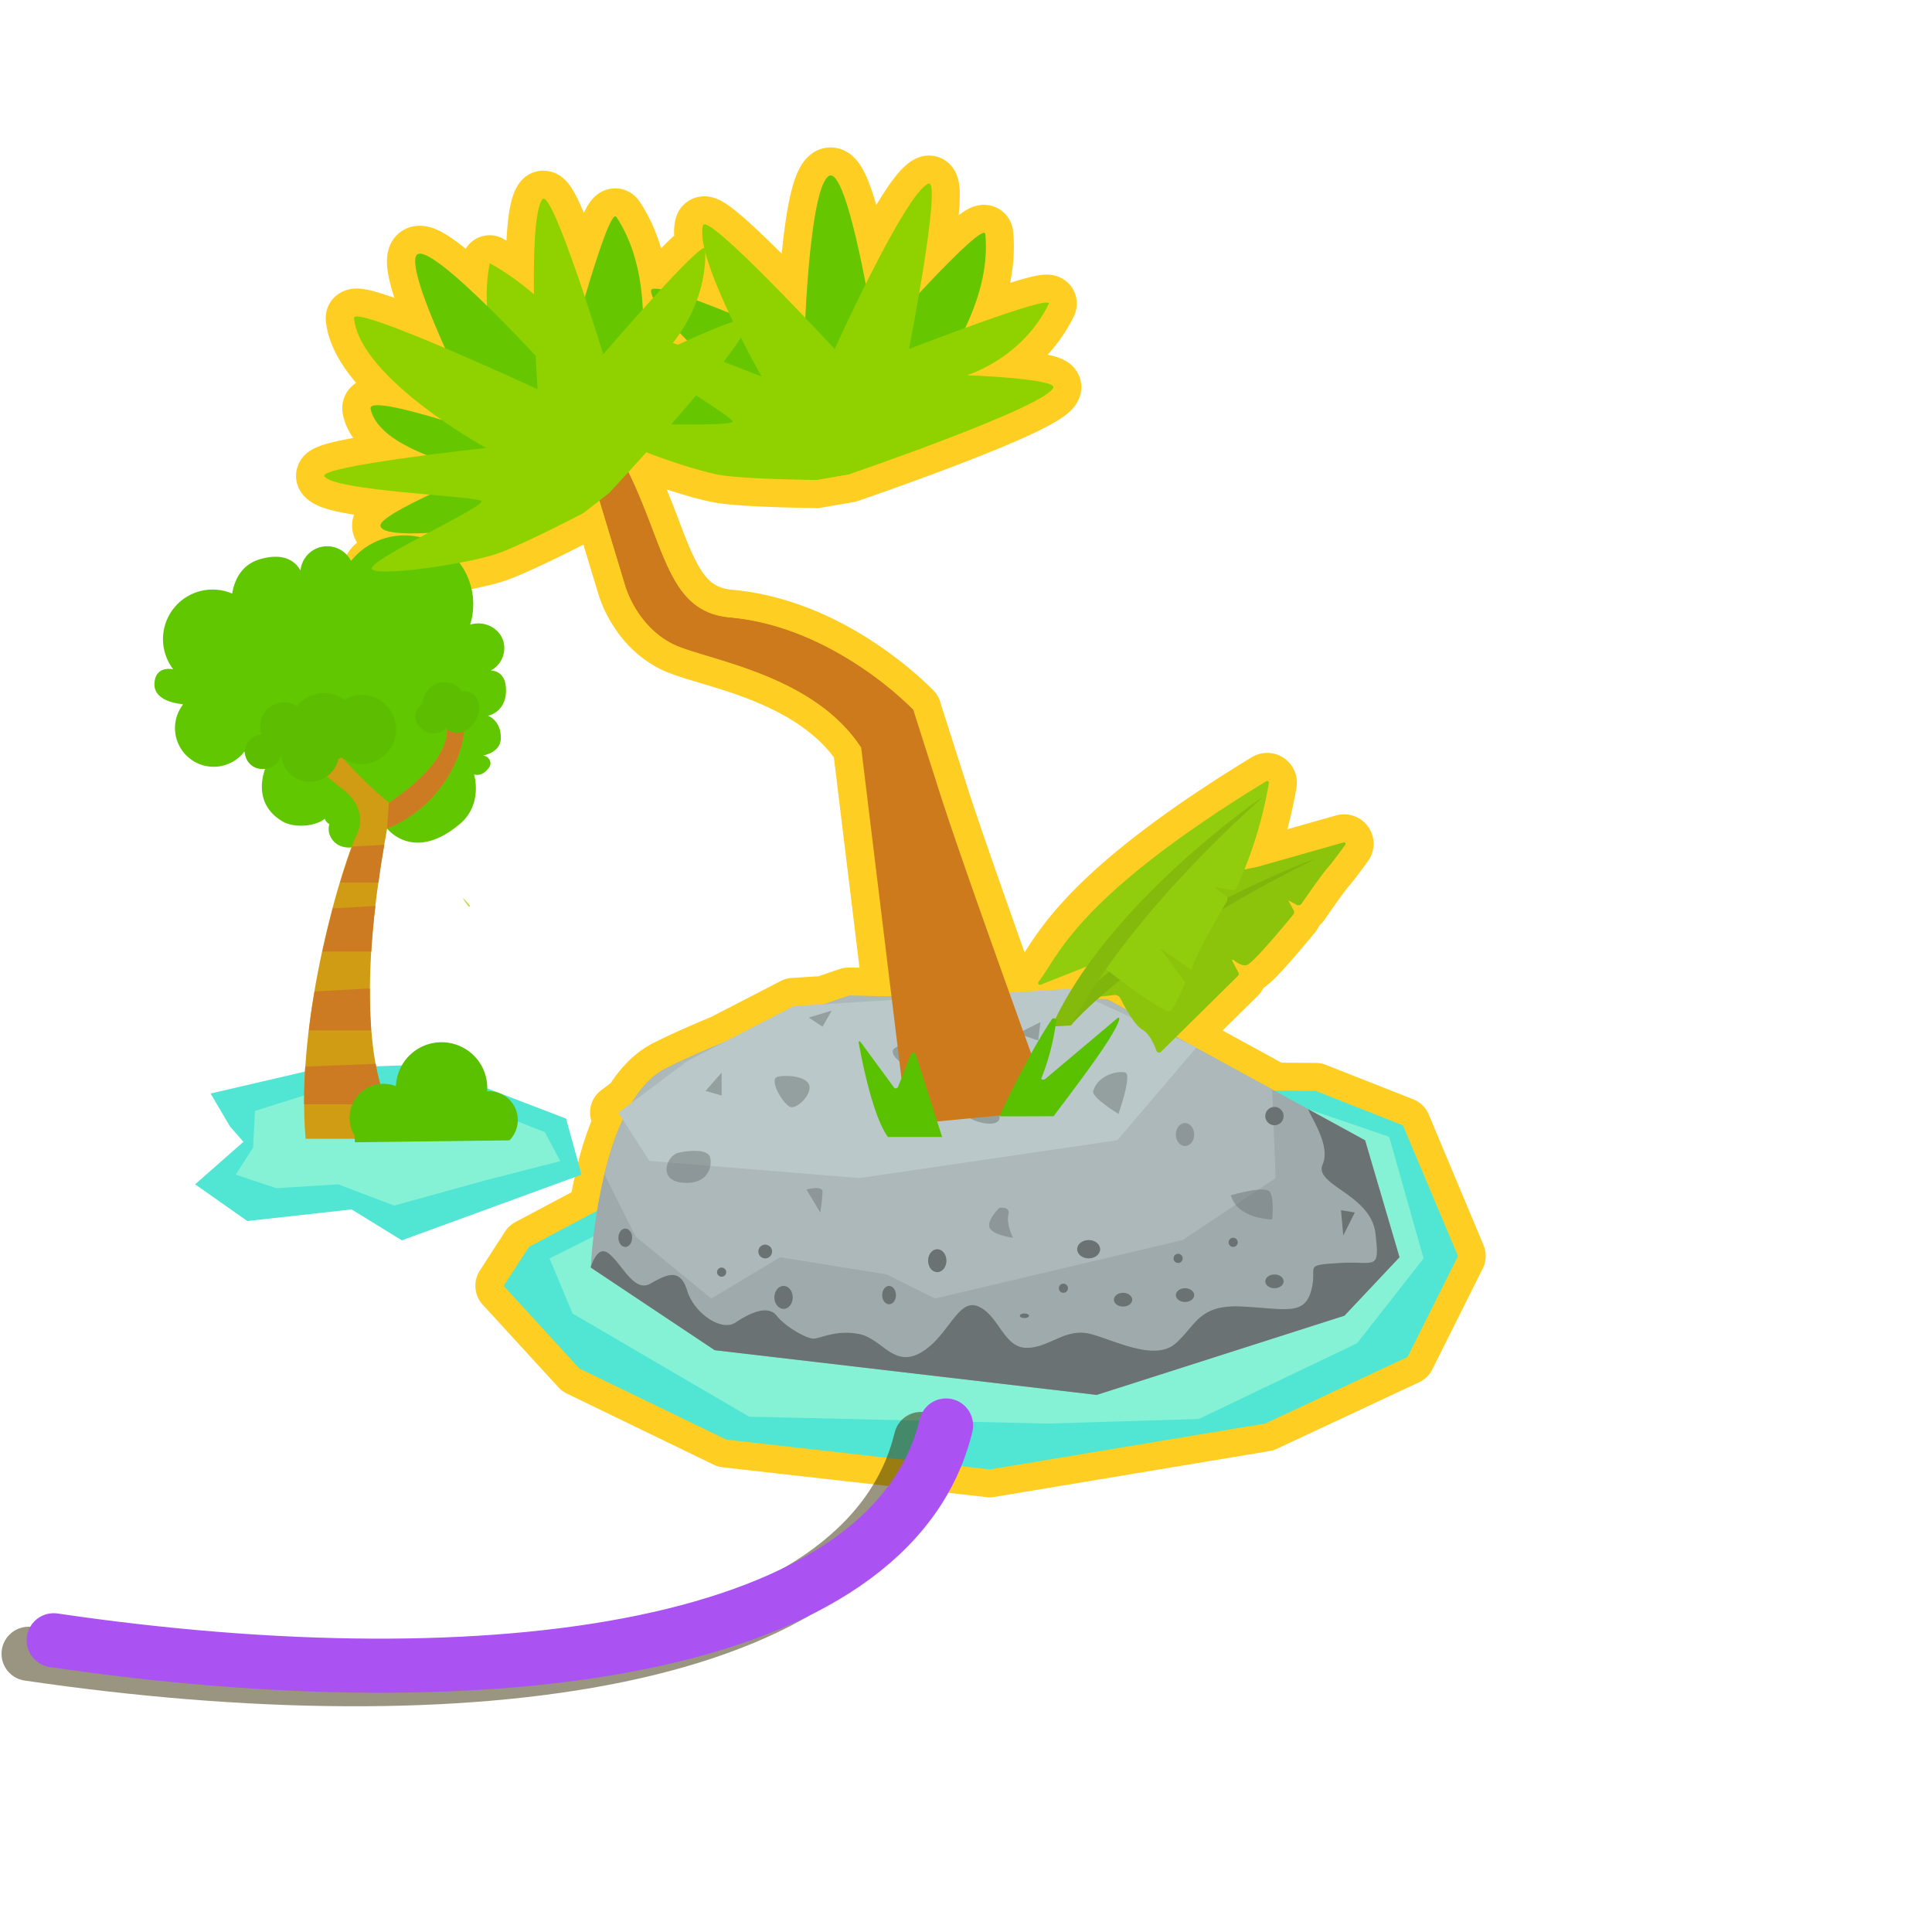 <svg xmlns="http://www.w3.org/2000/svg" width="1000" height="1000" viewBox="0 0 1000 1000"><defs><style>.cls-1,.cls-22,.cls-23{fill:none;}.cls-1{stroke:#ffce23;stroke-linejoin:round;stroke-width:29px;}.cls-2{fill:#50e6d3;}.cls-3{fill:#86f2d5;}.cls-4{fill:#61c701;}.cls-5{fill:#d09c13;}.cls-6{fill:#cc7b22;}.cls-7{fill:#5cbd01;}.cls-8{fill:#5ac100;}.cls-9{fill:#9eaaab;}.cls-10{fill:#acb8ba;}.cls-11{fill:#bac8c9;}.cls-12,.cls-13{fill:#6a7273;}.cls-12{opacity:0.47;}.cls-14{fill:#8cc40b;}.cls-15{fill:#80b50b;}.cls-16{fill:#91cd0c;}.cls-17{fill:#84ba0b;}.cls-18{fill:#cd7a1c;}.cls-19{fill:#c0de47;}.cls-20{fill:#66c600;}.cls-21{fill:#8fd200;}.cls-22{stroke:#362d02;opacity:0.5;}.cls-22,.cls-23{stroke-linecap:round;stroke-miterlimit:10;stroke-width:28px;}.cls-23{stroke:#aa53f2;}</style></defs><title>L7_current</title><g id="outline"><path class="cls-1" d="M726.15,582.48,681,564.67l-21.47-.17-1.09-.59-39.4-21.54.22-.26-4.36-2-6.16-3.37,32-31.53a1.53,1.53,0,0,0,.28-1.81l-3.22-6.06a.41.41,0,0,1,.62-.5c1.81,1.51,4.7,3.41,7,2.67,3.27-1,20-21.18,24-26.06a2,2,0,0,0,.19-2.25L666.77,466l4.37,2.34a2,2,0,0,0,2.58-.62c2.7-3.94,10.18-14.73,13.45-18.52,2.93-3.39,7.09-9.14,9.16-12a.77.77,0,0,0-.85-1.18L650.4,448.81s-2.35.39-6.3,1.28a217.85,217.85,0,0,0,12.66-44.9.88.88,0,0,0-1.34-.86c-100.13,61.09-108,91.72-118,103.93a1,1,0,0,0,1.09,1.47l23.77-9.41.19-.09c-2.81,4-5.49,8-8,12.09l-1.11-.51-31,1.94c-13.21-36.88-28.81-81-36-103.57-11.85-37.09-13.41-42.08-13.56-42.62h0s0-.11,0,0c-.27-.28-24.64-26-60.7-39.74l-.11,0q-1.88-.72-3.8-1.39l-.29-.1q-1.89-.66-3.82-1.27l-.25-.08q-3.92-1.23-8-2.23l-.36-.09q-1.91-.46-3.86-.87l-.61-.13q-1.9-.39-3.83-.72l-.66-.11q-2-.32-3.93-.58l-.51-.06c-1.39-.17-2.78-.33-4.19-.45h0c-24.25-2.14-31-21.48-41-47.68l-1.44-3.74c-2.91-7.54-6.16-15.58-10.22-23.9,2.73-3,5.89-6.46,9.3-10.26,14,5.41,31.14,10.73,39.67,11.95,14.44,2.06,48.51,2.36,48.51,2.36l16.72-2.91s103-35.22,105.75-45c1.26-4.5-44.64-6.32-44.64-6.32s28.36-8.47,42.24-36.83c1.65-3.38-22.42,4.8-43.22,12.37,7.43-15.6,12-32.26,10.4-48.57-.43-4.47-18.56,13.83-34.2,30.55,4.38-25.59,9.24-58.61,4.71-56.67-6.74,2.89-21.06,29.2-32.39,51.89-5.16-26.67-13.2-61-19.54-55.6-7.44,6.37-10.61,50.11-11.78,73.14-19.65-20.6-51.51-53-52.94-47.86-.78,2.79-.44,6.87.67,11.7-2.29.24-12,10.09-22.41,21.4-3.33-.6-5.26-.41-5.15.93a11.35,11.35,0,0,0,1,3.55c-1.78,2-3.55,3.91-5.29,5.85-.78-17.27-4.6-34.11-13.67-47.75-2.23-3.35-9.6,18.85-16.32,41.53-8.12-24.4-19-54.47-22-50.71-3.89,4.85-4.67,27.08-4.41,49.18a136.38,136.38,0,0,0-22.79-16.09s-2.1,8.4-1.49,22.08c-17.31-16.94-34.45-31.56-36.77-25.62s5.84,27,15,47.49c-23.8-10.13-47.47-19.29-47.09-15.45,1.88,18.79,26.18,39.24,45.27,52.57-17.3-5.24-37.67-10.46-36.68-5.68,2.24,10.83,15.62,18.69,29,24-24.67,3.23-54.89,7.86-52.85,11,3.11,4.76,32,7.49,54.4,9.5-13.26,6.24-26.17,13.16-25.46,16.21.83,3.57,11,4.3,24.74,3.59-14.38,7.65-29,15.61-29.21,18.31-.29,5,50-2.16,65.56-7.79,13.71-5,43.92-20.74,43.92-20.74l8.45-6.58,13.28,43.9a52,52,0,0,0,5.45,12q.43.71.91,1.44t.82,1.23l.64.92a46.53,46.53,0,0,0,16.91,14.72h0l.84.4.32.14.62.27.39.16.64.26.41.16.7.27.39.15.89.32.27.1,1.22.43.27.09,1,.34.43.14.93.3.45.14,1,.32.39.12,1.35.42.07,0c4.5,1.39,9.67,2.9,15.23,4.66l.09,0,1.55.49.19.06,1.55.5.08,0c2.17.71,4.39,1.46,6.64,2.26l.3.11,1.48.53.38.14,1.49.55.32.12q3.35,1.26,6.76,2.67l.27.11,1.48.63.45.19,1.44.63.45.2,1.49.67.25.12q2.56,1.18,5.11,2.46l.13.07,1.48.76.45.24,1.4.75.5.27,1.4.77.42.24q3.23,1.83,6.37,3.87l.43.28,1.3.87.52.36,1.27.89.5.36,1.3.95.3.23q2.2,1.64,4.31,3.42l.37.31,1.17,1,.52.46,1.11,1,.53.5,1.09,1,.46.46,1.13,1.14h0q1.34,1.38,2.62,2.83l.25.28c.33.38.66.77,1,1.16l.49.58.91,1.13.51.65.88,1.15.49.67c.29.4.58.8.86,1.2l.4.58c.29.43.59.85.87,1.29l15.7,128.89-22-.29s-4.86,1.62-12.63,4.35l-15.87,1-36.69,18.94c-10.32,4.27-20.47,8.75-29.21,13.12-7.22,3.61-13.12,10-17.95,17.91l-7,5.24,2.3,3.57a153.5,153.5,0,0,0-9.53,28.27c-1.59,6.53-2.83,13-3.8,18.9l-35.28,18.72-13.06,20.19,39.18,42.75,76,36.81,136.55,15.44,142.48-23.75,73.62-34.43,26.12-52.24ZM573,517.17l-4.85-.06,1.43-1.26,7.17-.8a3.25,3.25,0,0,1,3.28,1.79c.73,1.49,1.84,3.64,3.14,5.9ZM365,130.52c2.41,9.18,7.17,20.63,12.16,31.33-5.64-2.29-11.3-4.5-16.51-6.41A70.44,70.44,0,0,0,365,130.52Zm-9.41,45.72-4.74,2.17-2.61-.93c1.07-1.33,2.34-3,3.69-5Q353.76,174.35,355.64,176.25Z"/></g><g id="plano1"><polygon class="cls-2" points="109 566 165 553 220 551 293 579 301 608 208 642 182 626 128 632 101 613 126 591 119 583 109 566"/><polygon class="cls-3" points="132 575 170 563 220 562 254 575 282 586 290 601 251 611 204 624 175 613 143 615 122 608 131 594 132 575"/><path class="cls-4" d="M252.56,370.49s9.35-1.7,9.35-13.18c0-9.06-5.55-10.17-7.89-10.24a13.2,13.2,0,0,0,6.74-14.33c-1.59-7-8.95-11.39-16.42-9.7-.35.08-.68.18-1,.28a35.59,35.59,0,0,0-61.64-33,13.87,13.87,0,0,0-26.17,5c-2.18-4-7.55-9.48-20.28-6.08-10.28,2.74-13.9,11-15.08,18a25.66,25.66,0,0,0-30.54,39.14c-3.72-.56-8.84-.06-9.64,6.58-1.28,10.63,14.45,11.48,14.45,11.48l.24.28A20,20,0,0,0,126.52,389c.88,4.45,3.5,9.17,10.83,8.71,0,0-7.65,17.43,8.5,27.21,6.27,4,17.64,2.78,22.22-1.12a5.72,5.72,0,0,0,2.43,2.82c-2.55,7.23,7.46,21.87,29.87,2.22,0,0,13.13,17.26,36.27-1.25,13.88-10.28,8.74-26.73,8.74-26.73s3.75,1.43,7.21-2.9c2.91-3.16.31-6.71-2.64-6.9,3.13-.64,9.5-2.79,9.29-9.55C259,372.53,252.56,370.49,252.56,370.49Z"/><path class="cls-5" d="M158.18,589.43h53.57S175,566,200.38,428.83C230,417,241,387.54,240.18,375.69s-9.41-6.63-8.78.29-2.2,20.6-29.89,39.48c-11-8.18-25.48-24.62-25.48-24.62s-4.72-5.07-9.44.27.94,9.42.94,9.42l12,9.74s11.33,9.45,5,22S152.65,525.66,158.18,589.43Z"/><path class="cls-6" d="M157.42,571.57h43.08a95.05,95.05,0,0,1-6-20.93L158,552.1C157.57,558.71,157.37,566.47,157.42,571.57Z"/><path class="cls-6" d="M159.9,533.31h32.21c-.48-7.65-.73-13.87-.67-21.69l-28.59,1.55C161.73,519.68,160.73,525.66,159.9,533.31Z"/><path class="cls-6" d="M166.86,492.5h25.3c.46-7.65,1.16-15.26,2.13-23.56l-22.06,1.24C170.42,477,168.59,484.85,166.86,492.5Z"/><path class="cls-6" d="M176.13,456.79h19.8c.86-7.65,1.86-12.89,3-19.54l-16.66.92C180.61,442.55,178.46,449.14,176.13,456.79Z"/><path class="cls-6" d="M240.18,375.69c-.85-11.86-9.41-6.63-8.78.29s-2.2,20.6-29.89,39.48l-.23-.18-.9,13.55C230,417,241,387.54,240.18,375.69Z"/><path class="cls-7" d="M187.19,359.72a17.73,17.73,0,0,0-9,2.45,17.78,17.78,0,0,0-24.44,3.32,12.33,12.33,0,0,0-18.21,14.79,8.87,8.87,0,1,0,.7,17.72,9.24,9.24,0,0,0,9.27-7.53,15,15,0,0,0,29.63,2.37q.8-.37,1.55-.81a17.85,17.85,0,1,0,10.48-32.31Z"/><path class="cls-7" d="M244.11,358.7a7.48,7.48,0,0,0-5.11-.8,10.62,10.62,0,0,0-3.51-3.33A11.29,11.29,0,0,0,220.15,359a11.72,11.72,0,0,0-1.53,5.44A7.19,7.19,0,0,0,216,367c-2.19,3.79-.53,8.85,3.71,11.29,3.92,2.26,8.64,1.47,11.06-1.66a7,7,0,0,0,2,1.77c4.23,2.44,10.22,0,13.36-5.43S248.34,361.14,244.11,358.7Z"/><path class="cls-8" d="M268,579.69a14.87,14.87,0,0,0-14.87-14.87c-.35,0-.69,0-1,.05,0-.49.08-1,.08-1.48a23.65,23.65,0,0,0-47.28-1.21,17.6,17.6,0,0,0-21.47,25.48c.09,2.15.29,3.59.29,3.59l79.93-1A14.82,14.82,0,0,0,268,579.69Z"/><polygon class="cls-2" points="331.95 614.53 273.77 645.41 260.71 665.59 299.89 708.34 375.88 745.14 512.43 760.58 654.91 736.83 728.53 702.4 754.65 650.16 726.15 582.48 681.03 564.66 527.87 563.48 331.95 614.53"/><polygon class="cls-3" points="327.2 629.97 284.45 651.34 296.33 679.84 387.75 733.27 542.11 736.83 620.48 734.46 702.41 695.28 736.84 651.34 719.03 588.41 677 574.02 405.57 597.91 327.2 629.97"/><path class="cls-9" d="M724.37,650.75,695.88,681,567.64,722l-197.7-23.15-64.12-42.75a4.13,4.13,0,0,1,0-.46,275.37,275.37,0,0,1,7-47.84c5.49-22.65,15.21-46.52,32.17-55,35.62-17.81,94.4-37.4,94.4-37.4L573,517.17l85.49,46.73L677,574l29.57,16.17Z"/><path class="cls-10" d="M660.26,609.79l-48.09,32.06L483.93,672.12,459,659.65l-55.21-8.91-35.62,21.37L329,640.06l-16.14-32.27c5.49-22.65,15.21-46.52,32.17-55,35.62-17.81,94.4-37.4,94.4-37.4L573,517.17l85.49,46.73Z"/><polygon class="cls-11" points="355.7 549.23 410.91 520.73 553.39 511.83 619.29 542.11 578.33 590.19 444.75 609.78 336.11 600.88 320.08 575.95 355.7 549.23"/><path class="cls-12" d="M637.1,618.69c3.56,12.47,21.37,12.47,21.37,12.47s1.19-10.69-1.19-14.25S637.1,618.69,637.1,618.69Z"/><path class="cls-12" d="M517.18,625.22s-7.12,7.12-4.75,10.69,11.87,4.75,11.87,4.75-3.56-7.12-2.37-11.87S517.18,625.22,517.18,625.22Z"/><path class="cls-12" d="M417.44,615.72l7.12,11.87a92.07,92.07,0,0,0,1.19-10.69C425.75,613.35,417.44,615.72,417.44,615.72Z"/><path class="cls-12" d="M463.75,542.11c-5.72,2.86,4.75,9.5,4.75,9.5s5.09.15,5.51-5.86S468.5,539.73,463.75,542.11Z"/><path class="cls-12" d="M402,557.54c-3.83,1.91,3.56,14.25,7.12,15.44s11.87-7.12,9.5-11.87S404.38,556.35,402,557.54Z"/><path class="cls-12" d="M350.95,596.72c-5.87,1.47-10.69,14.25,2.37,15.44s15.44-8.31,14.25-13.06S355.7,595.54,350.95,596.72Z"/><path class="cls-12" d="M565.86,564.67c-1,3.43,13.06,11.87,13.06,11.87s7.12-20.19,3.56-21.37S568.24,556.35,565.86,564.67Z"/><path class="cls-12" d="M498.18,571.79c-3.83,7.66,20.46,14.3,19.13,6S501.74,564.67,498.18,571.79Z"/><polygon class="cls-12" points="526.68 534.98 537.36 538.54 538.55 529.04 526.68 534.98"/><polygon class="cls-12" points="430.5 523.11 418.63 526.67 425.75 531.42 430.5 523.11"/><polygon class="cls-12" points="373.51 555.17 365.19 564.66 373.51 567.04 373.51 555.17"/><polygon class="cls-13" points="694.1 626.41 695.28 639.47 701.22 627.6 694.1 626.41"/><path class="cls-13" d="M724.37,650.75,695.88,681,567.64,722l-197.7-23.15-64.12-42.75a4.13,4.13,0,0,1,0-.46c2-5.73,5-10.37,9.47-6.66,7.12,5.95,13,20.2,21.37,15.42s15.42-8.3,19,3.56,17.81,21.37,24.93,16.64S397.27,675.08,402,681s15.42,11.86,19,11.86,11.9-4.74,23.76-2.35,17.81,17.81,32.06,9.48,19-28.5,29.67-23.72,13.07,21.37,24.93,21.37,20.2-10.69,33.27-7.12,33.23,14.25,43.92,4.74,11.86-20.2,34.45-19S675.11,681,678.67,668s-4.77-13,14.25-14.25,21.37,4.77,19-15.42-32.06-24.93-27.32-35.62c4.1-9.19-5-22.73-7.59-28.64l29.57,16.17Z"/><circle class="cls-13" cx="373.51" cy="658.47" r="2.37"/><ellipse class="cls-13" cx="405.57" cy="671.53" rx="4.75" ry="5.94"/><circle class="cls-13" cx="396.07" cy="647.78" r="3.56"/><ellipse class="cls-13" cx="460.18" cy="670.34" rx="3.56" ry="4.75"/><ellipse class="cls-13" cx="485.12" cy="652.53" rx="4.75" ry="5.94"/><ellipse class="cls-13" cx="530.24" cy="681.03" rx="2.37" ry="1.19"/><circle class="cls-13" cx="550.42" cy="666.78" r="2.37"/><ellipse class="cls-13" cx="563.49" cy="646.59" rx="5.94" ry="4.75"/><ellipse class="cls-13" cx="581.3" cy="672.72" rx="4.75" ry="3.56"/><ellipse class="cls-13" cx="613.36" cy="670.34" rx="4.75" ry="3.56"/><ellipse class="cls-13" cx="659.66" cy="663.22" rx="4.75" ry="3.56"/><circle class="cls-13" cx="638.29" cy="643.03" r="2.37"/><circle class="cls-13" cx="609.79" cy="651.34" r="2.37"/><circle class="cls-13" cx="659.66" cy="577.73" r="4.75" transform="translate(-154.48 903.44) rotate(-63.02)"/><ellipse class="cls-12" cx="613.36" cy="587.23" rx="4.75" ry="5.94"/><path class="cls-14" d="M562.71,516.6l14-1.56a3.25,3.25,0,0,1,3.28,1.79c2.08,4.21,7.07,13.65,11.26,16.09,3.85,2.25,6.26,7.91,7.34,11a1.4,1.4,0,0,0,2.31.52l39.82-39.27a1.53,1.53,0,0,0,.28-1.81l-3.22-6.06a.41.41,0,0,1,.62-.5c1.81,1.51,4.7,3.41,7,2.67,3.27-1,20-21.18,24-26.06a2,2,0,0,0,.19-2.25L666.77,466l4.37,2.34a2,2,0,0,0,2.58-.62c2.7-3.94,10.18-14.73,13.45-18.52,2.93-3.39,7.09-9.14,9.16-12a.77.77,0,0,0-.85-1.18L650.4,448.81s-59.73,9.78-84.81,46.34Z"/><path class="cls-15" d="M544.33,531.28l9.88-.51s34.68-41,127-86.38C681.32,443.95,588.78,478.19,544.33,531.28Z"/><path class="cls-16" d="M562.31,500.33l-23.77,9.41a1,1,0,0,1-1.09-1.47c10-12.21,17.85-42.84,118-103.93a.88.88,0,0,1,1.34.86,215.57,215.57,0,0,1-16.65,54.05,2.43,2.43,0,0,1-2.59,1.36l-9.22-1.54,6,4.52a2.39,2.39,0,0,1,.62,3.13c-3.93,6.59-17.08,29-18,35.23a.2.2,0,0,1-.32.13l-15.34-10.82a.21.21,0,0,0-.3.3l12.4,16.84a.2.2,0,0,1,0,.19c-.48,1.24-5.37,13.63-8.05,14.84s-33.06-21.36-35-23.71S562.31,500.33,562.31,500.33Z"/><path class="cls-17" d="M544.58,531l10.19-.56S577,481.53,653.42,412.73C653.39,412.27,572.88,467.81,544.58,531Z"/><path class="cls-18" d="M307.62,250.09l16,52.86s5.58,20.74,24.73,30.32,94.14,17.55,107.7,78.18l16.75-43.88s-40.69-43.08-94.94-47.87c-34.4-3-33.51-40.69-56.8-83.44Z"/><path class="cls-19" d="M243.28,469l-.54.33a38.66,38.66,0,0,1-3.14-4.44A24.69,24.69,0,0,1,243.28,469Z"/><path class="cls-19" d="M243.28,469l-.54.33a38.66,38.66,0,0,1-3.14-4.44A24.69,24.69,0,0,1,243.28,469Z"/><path class="cls-20" d="M422.83,248.09l16.68-2.74S515.77,180.88,510,121.18c-.77-7.89-56.7,55.21-56.7,55.21s-14.55-93.75-24.73-85-12.36,87.26-12.36,87.26-80-36.34-79.25-28c1.2,13.85,50.17,54.21,50.17,54.21s-58.52-6.13-60.16,0C323.85,216.43,422.83,248.09,422.83,248.09Z"/><path class="cls-21" d="M422.73,248.42l16.72-2.91s103-35.22,105.75-45c1.26-4.5-44.64-6.32-44.64-6.32s28.36-8.47,42.24-36.83c2.88-5.88-72.29,23.28-72.29,23.28s17.32-88.75,10-85.6c-12.09,5.18-48.49,85.6-48.49,85.6s-66.08-71.47-68.16-64c-4.65,16.62,30.36,78.3,30.36,78.3s-81.25-32.58-80.7-26.37c.82,9.13,63.24,45.13,65.58,49.35,2.12,3.81-63.52-.5-66.38,4.19-2.62,4.28,45.18,21.63,61.52,24C388.66,248.13,422.73,248.42,422.73,248.42Z"/><path class="cls-18" d="M486.37,410.2c-11.85-37.09-13.41-42.08-13.56-42.62h0s0-.11,0,0a179,179,0,0,0-32.55-25.63c-16.43-10.22-38-20.08-62.38-22.23-34.4-3-33.51-40.69-56.8-83.44l-13.44,13.83,16,52.86s5.58,20.74,24.73,30.32c16.17,8.09,72.17,15,97.36,53.53l23.77,195.16,74.91-7.23S500.12,453.23,486.37,410.2Z"/><path class="cls-8" d="M459.59,588.51h28.06L474,545.74a1.35,1.35,0,0,0-2.54-.05l-6.63,16.87a1.22,1.22,0,0,1-2.12.28L445.33,539.2a.5.5,0,0,0-.89.38C445.89,547.76,451.64,577.67,459.59,588.51Z"/><path class="cls-8" d="M545.37,577.75s-28.12.14-28.06,0c16.56-35.4,26.9-49.76,26.9-49.76a1.35,1.35,0,0,1,2.54-.05,124.1,124.1,0,0,1-7.7,30.12c-.36.89,1.55,1.05,2.12.28l37.3-31.41a.5.5,0,0,1,.89.38C577.93,535.49,553.32,566.92,545.37,577.75Z"/><path class="cls-21" d="M253.52,136.21s-11.32,45.12,26.19,96.7l30.47,24.83,7-10S324.08,176.2,253.52,136.21Z"/><path class="cls-20" d="M301.81,265.29,315.24,255s37-92.76,3.79-142.72c-4.39-6.6-28.75,86-28.75,86s-70.14-78.11-75-65.64S252,224.89,252,224.89s-61.88-21.53-60.17-13.29C196.5,234.27,250,243.95,250,243.95s-54.52,22.12-53.09,28.3C199.58,283.91,301.81,265.29,301.81,265.29Z"/><path class="cls-21" d="M301.89,265.62l13.39-10.43s74.34-79.54,72.15-89.44c-1-4.56-42.36,15.42-42.36,15.42s21-20.81,20-52.37c-.23-6.54-52.84,54.55-52.84,54.55s-26.46-86.46-31.47-80.23c-8.23,10.25-2.53,98.35-2.53,98.35s-95.74-44.44-95-36.76c3.13,31.26,68.33,67.13,68.33,67.13s-87,9.47-83.61,14.69c5,7.67,77,10.08,81.08,12.7,3.66,2.37-56.29,29.44-56.61,34.92-.29,5,50-2.16,65.56-7.79C271.68,281.4,301.89,265.62,301.89,265.62Z"/><ellipse class="cls-13" cx="323.64" cy="640.66" rx="3.56" ry="4.75"/></g><g id="camino_actual" data-name="camino actual"><path class="cls-22" d="M476.68,744.82C448.47,861.69,241.91,889.4,14.79,856"/><path class="cls-23" d="M489.68,737.82C461.47,854.69,254.91,882.4,27.79,849"/></g></svg>